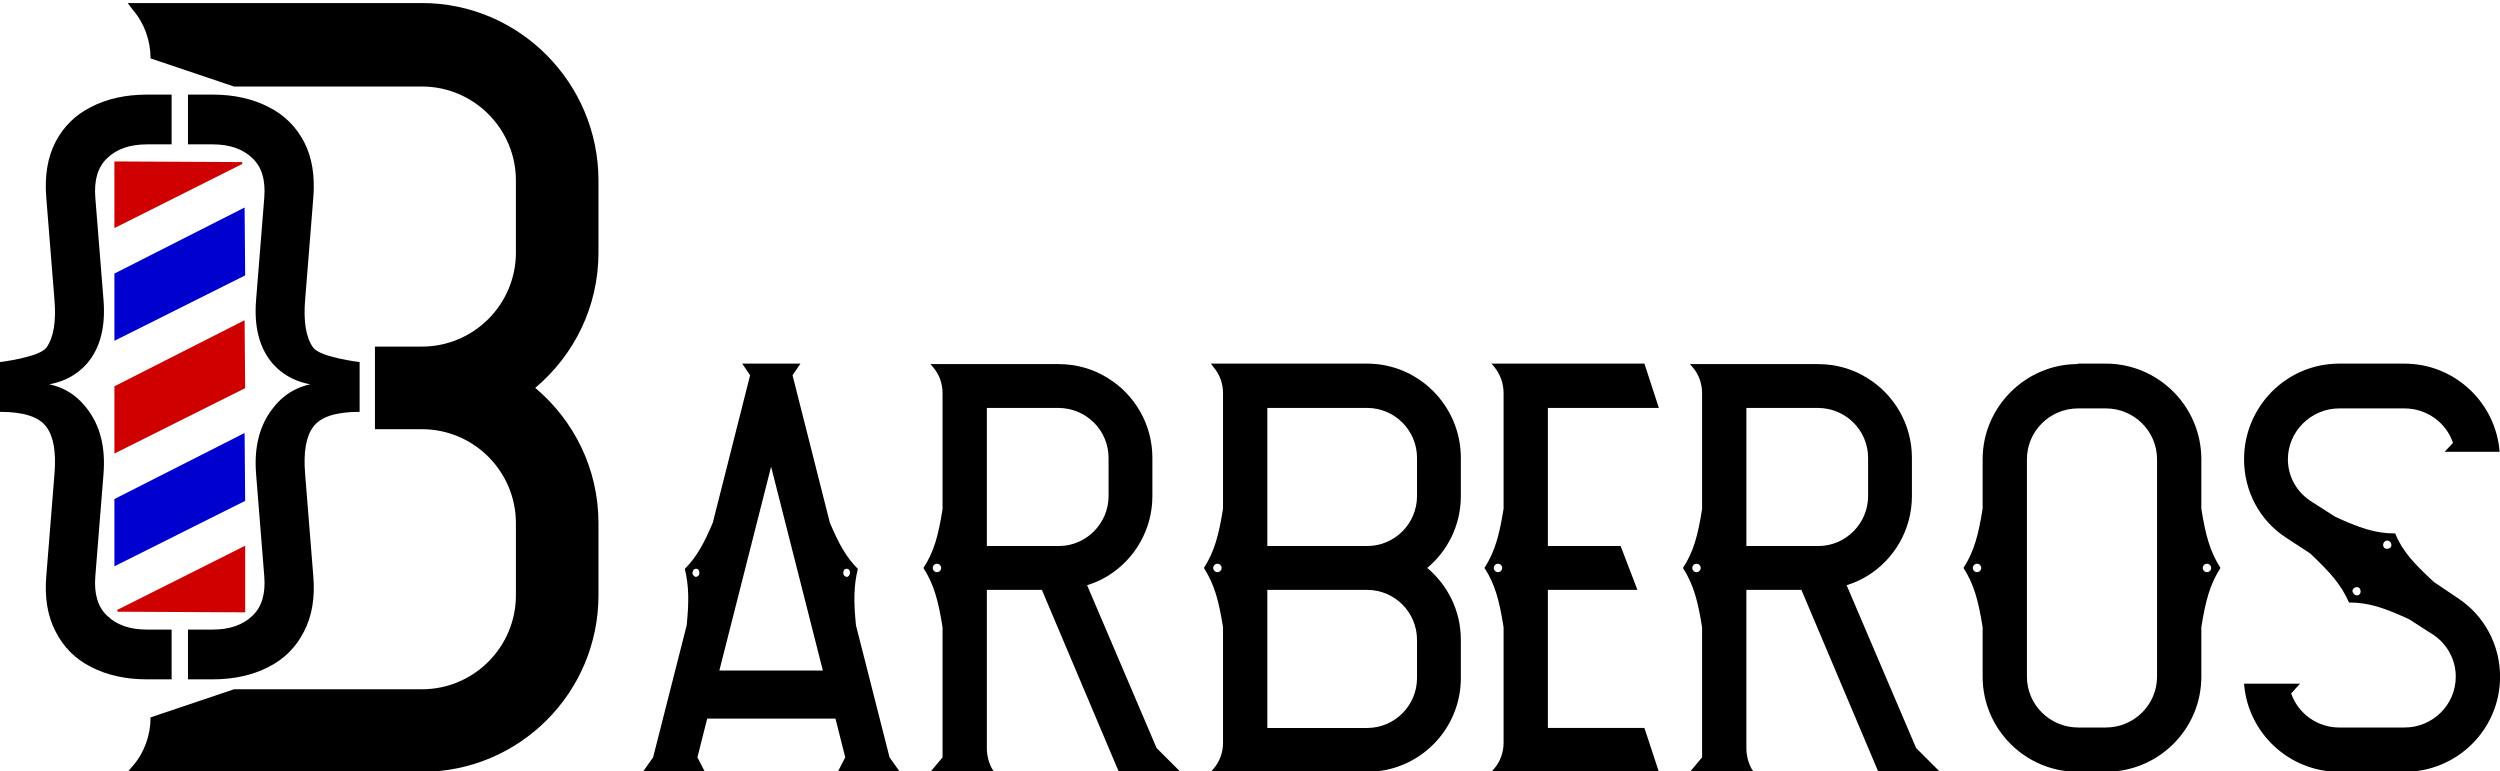 <?xml version="1.0" encoding="UTF-8" standalone="no"?>
<svg
   xmlns:dc="http://purl.org/dc/elements/1.1/"
   xmlns:cc="http://creativecommons.org/ns#"
   xmlns:rdf="http://www.w3.org/1999/02/22-rdf-syntax-ns#"
   xmlns:svg="http://www.w3.org/2000/svg"
   xmlns="http://www.w3.org/2000/svg"
   xmlns:sodipodi="http://sodipodi.sourceforge.net/DTD/sodipodi-0.dtd"
   xmlns:inkscape="http://www.inkscape.org/namespaces/inkscape"
   version="1.1"
   viewBox="0 0 512 158"
   id="svg121"
   sodipodi:docname="barberos-final.svg"
   inkscape:version="1.0.1 (c497b03c, 2020-09-10)"
   width="512"
   height="158"
   inkscape:export-filename="/Users/loic/Documents/Projet freelance/Logo/barberos-final.png"
   inkscape:export-xdpi="96"
   inkscape:export-ydpi="96">
  <defs
     id="defs125" />
  <sodipodi:namedview
     pagecolor="#ffffff"
     bordercolor="#666666"
     borderopacity="1"
     objecttolerance="10"
     gridtolerance="10"
     guidetolerance="10"
     inkscape:pageopacity="0"
     inkscape:pageshadow="2"
     inkscape:window-width="1680"
     inkscape:window-height="1050"
     id="namedview123"
     showgrid="false"
     inkscape:zoom="1.8015811"
     inkscape:cx="256"
     inkscape:cy="90"
     inkscape:window-x="0"
     inkscape:window-y="0"
     inkscape:window-maximized="0"
     inkscape:current-layer="g119"
     inkscape:document-rotation="0" />
  <g
     transform="translate(0,-207)"
     id="g119">
    <g
       transform="matrix(2.256,0,0,2.257,-25.545,-282.416)"
       stroke-width="0.265"
       style="font-variant-ligatures:normal;font-variant-caps:normal;font-variant-numeric:normal;font-variant-east-asian:normal"
       aria-label="Barberos"
       id="g117">
      <g
         id="g935"
         transform="matrix(0.742,0,0,0.758,52.668,143.799)"
         inkscape:label="group1">
        <path
           inkscape:connector-curvature="0"
           id="left_brace"
           style="font-style:normal;font-variant:normal;font-weight:normal;font-stretch:normal;font-size:22.578px;line-height:1.25;font-family:'JetBrains Mono';-inkscape-font-specification:'JetBrains Mono';letter-spacing:0px;word-spacing:0px;fill:#000000;fill-opacity:1;stroke:none;stroke-width:0.826"
           d="m -37.724,177.69 c -2.622,0 -4.911,-0.496 -6.867,-1.489 -1.911,-0.943 -3.356,-2.358 -4.333,-4.245 -0.978,-1.837 -1.356,-4.046 -1.133,-6.628 l 1,-12.213 c 0.222,-2.631 -0.111,-4.518 -1,-5.66 -0.889,-1.191 -2.778,-1.787 -5.667,-1.787 v 0 -5.957 0 c 0,0 4.778,-0.571 5.667,-1.713 0.889,-1.191 1.222,-3.103 1,-5.734 l -1,-12.213 c -0.222,-2.631 0.156,-4.865 1.133,-6.702 0.978,-1.837 2.422,-3.227 4.333,-4.17 1.956,-0.993 4.244,-1.489 6.867,-1.489 h 3 v 5.957 h -3 c -2.089,0 -3.711,0.546 -4.867,1.638 -1.156,1.043 -1.644,2.631 -1.467,4.766 l 1,12.213 c 0.267,3.227 -0.4,5.759 -2,7.596 -1.6,1.787 -3.822,2.681 -6.667,2.681 v -0.372 c 2.8,0 5,1.018 6.6,3.053 1.644,2.035 2.333,4.667 2.067,7.894 l -1,12.213 c -0.178,2.135 0.311,3.723 1.467,4.766 1.156,1.092 2.778,1.638 4.867,1.638 h 3 v 5.957 z"
           inkscape:label="left_brace"
           sodipodi:nodetypes="scccccsccscccscsccsccccccccccsccs" />
        <path
           inkscape:connector-curvature="0"
           id="right_brace"
           style="font-style:normal;font-variant:normal;font-weight:normal;font-stretch:normal;font-size:22.578px;line-height:1.25;font-family:'JetBrains Mono';-inkscape-font-specification:'JetBrains Mono';letter-spacing:0px;word-spacing:0px;fill:#000000;fill-opacity:1;stroke:none;stroke-width:0.826"
           d="m -29.724,177.69 c 2.622,0 4.911,-0.496 6.867,-1.489 1.911,-0.943 3.356,-2.358 4.333,-4.245 0.978,-1.837 1.356,-4.046 1.133,-6.628 l -1,-12.213 c -0.222,-2.631 0.111,-4.518 1,-5.66 0.889,-1.191 2.778,-1.787 5.667,-1.787 v 0 -5.957 0 c 0,0 -4.778,-0.571 -5.667,-1.713 -0.889,-1.191 -1.222,-3.103 -1,-5.734 l 1,-12.213 c 0.222,-2.631 -0.156,-4.865 -1.133,-6.702 -0.978,-1.837 -2.422,-3.227 -4.333,-4.17 -1.956,-0.993 -4.244,-1.489 -6.867,-1.489 h -3 v 5.957 h 3 c 2.089,0 3.711,0.546 4.867,1.638 1.156,1.043 1.644,2.631 1.467,4.766 l -1,12.213 c -0.267,3.227 0.4,5.759 2,7.596 1.6,1.787 3.822,2.681 6.667,2.681 v -0.372 c -2.8,0 -5,1.018 -6.6,3.053 -1.644,2.035 -2.333,4.667 -2.067,7.894 l 1,12.213 c 0.178,2.135 -0.311,3.723 -1.467,4.766 -1.156,1.092 -2.778,1.638 -4.867,1.638 h -3 v 5.957 z"
           inkscape:label="right_brace"
           sodipodi:nodetypes="scccccsccscccscsccsccccccccccsccs" />
        <path
           style="fill:#cf0000;fill-opacity:1;stroke:#cf0000;stroke-width:0.223;stroke-linecap:square;stroke-miterlimit:4;stroke-dasharray:none;stroke-opacity:1"
           inkscape:transform-center-x="-13.800385"
           inkscape:transform-center-y="-6.6248513"
           d="m -25.833,169.557 v -7.688 l -15.504,7.611 z"
           id="sign5"
           inkscape:connector-curvature="0"
           sodipodi:nodetypes="cccc"
           inkscape:label="sign5" />
        <path
           style="fill:#cf0000;fill-opacity:1;stroke:#cf0000;stroke-width:0.223;stroke-linecap:square;stroke-miterlimit:4;stroke-dasharray:none;stroke-opacity:1"
           inkscape:transform-center-x="13.800382"
           inkscape:transform-center-y="6.624848"
           d="m -41.613,115.802 v 7.688 l 15.504,-7.611 z"
           id="sign1"
           inkscape:connector-curvature="0"
           sodipodi:nodetypes="cccc"
           inkscape:label="sign1" />
        <path
           style="fill:#cf0000;fill-opacity:1;stroke:#cf0000;stroke-width:0.226;stroke-linecap:square;stroke-miterlimit:4;stroke-dasharray:none;stroke-opacity:1"
           inkscape:transform-center-x="14.040384"
           inkscape:transform-center-y="6.7198212"
           d="m -41.611,142.679 v 7.798 l 15.773,-7.72 -0.068,-7.877 z"
           id="sign3"
           inkscape:connector-curvature="0"
           sodipodi:nodetypes="ccccc"
           inkscape:label="sign3" />
        <path
           style="fill:#0000cf;fill-opacity:1;stroke:#0000cf;stroke-width:0.226;stroke-linecap:square;stroke-miterlimit:4;stroke-dasharray:none;stroke-opacity:1"
           inkscape:transform-center-x="14.040384"
           inkscape:transform-center-y="6.7198212"
           d="m -41.611,129.184 v 7.798 l 15.773,-7.72 -0.068,-7.877 z"
           id="sign2"
           inkscape:connector-curvature="0"
           sodipodi:nodetypes="ccccc"
           inkscape:label="sign2" />
        <path
           style="fill:#0000cf;fill-opacity:1;stroke:#0000cf;stroke-width:0.226;stroke-linecap:square;stroke-miterlimit:4;stroke-dasharray:none;stroke-opacity:1"
           inkscape:transform-center-x="14.040384"
           inkscape:transform-center-y="6.7198212"
           d="m -41.611,156.175 v 7.798 l 15.773,-7.72 -0.068,-7.877 z"
           id="sign4"
           inkscape:connector-curvature="0"
           sodipodi:nodetypes="ccccc"
           inkscape:label="sign4" />
      </g>
      <path
         d="m 45.361,255.789 h 4.266 c 4.704,0 8.531,3.827 8.531,8.531 v 6.537 c 0,4.704 -3.827,8.531 -8.531,8.531 h -17.062 l -7.573,2.549 c 0,1.595 -0.558,3.189 -1.595,4.385 L 22.918,286.88 h 26.709 c 8.85,0 16.025,-7.176 16.025,-16.025 v -6.538 c 0,-4.943 -2.232,-9.328 -5.74,-12.278 3.508,-2.95 5.74,-7.335 5.74,-12.278 v 0.001 -6.538 c 0,-8.85 -7.176,-16.105 -16.025,-16.105 H 22.918 l 0.478,0.638 c 1.036,1.196 1.595,2.791 1.595,4.385 l 7.573,2.552 h 17.062 c 4.704,0 8.531,3.827 8.531,8.531 v 6.537 c 0,4.704 -3.827,8.531 -8.531,8.531 h -4.266"
         style="font-variant-ligatures:normal;font-variant-caps:normal;font-variant-numeric:normal;font-variant-east-asian:normal"
         id="path101"
         sodipodi:nodetypes="cssssccccssscccssccccssssc" />
      <path
         d="m 76.625,277.69 4.699,-18.5 4.699,18.5 z m -2.413,-8.975 c 0.042,-0.212 0.212,-0.296 0.381,-0.254 0.169,0.042 0.254,0.254 0.212,0.466 -0.042,0.169 -0.212,0.296 -0.381,0.254 -0.169,-0.085 -0.296,-0.296 -0.212,-0.466 z m 13.885,-0.254 c 0.169,-0.042 0.339,0.042 0.381,0.254 0.042,0.169 -0.042,0.381 -0.212,0.466 -0.169,0.042 -0.339,-0.085 -0.381,-0.254 -0.042,-0.212 0.042,-0.423 0.212,-0.466 z m 3.979,17.103 -3.048,-11.98 c -0.212,-2.117 -0.212,-3.556 0.169,-5.122 -1.058,-1.058 -1.736,-2.286 -2.54,-4.191 l -3.387,-13.377 0.72,-1.058 h -5.292 l 0.72,1.058 -3.387,13.377 c -0.804,1.905 -1.482,3.133 -2.54,4.191 0.381,1.566 0.381,3.006 0.169,5.122 l -3.048,11.98 -0.931,1.312 h 5.63 l -0.677,-1.312 0.889,-3.514 h 11.642 l 0.889,3.514 -0.677,1.312 h 5.63 z"
         id="path103" />
      <path
         d="m 100.91,266.39 v -12.531 h 6.477 c 2.54,0 4.572,2.032 4.572,4.53 v 3.471 c 0,2.455 -1.99,4.487 -4.445,4.53 h -3.302 z m -4.53,2.371 c -0.212,0 -0.381,-0.169 -0.381,-0.381 0,-0.212 0.169,-0.381 0.381,-0.381 0.212,0 0.381,0.169 0.381,0.381 0,0.212 -0.169,0.381 -0.381,0.381 z m 19.939,15.96 -6.308,-14.774 c 0.677,-0.212 1.355,-0.508 1.947,-0.889 2.371,-1.482 3.979,-4.149 3.979,-7.197 v -3.471 c 0,-3.048 -1.609,-5.715 -3.979,-7.197 -1.312,-0.847 -2.879,-1.312 -4.572,-1.312 h -11.599 l 0.254,0.296 c 0.55,0.635 0.847,1.482 0.847,2.328 v 10.541 c -0.381,2.371 -0.762,3.852 -1.736,5.334 0.974,1.524 1.355,3.006 1.736,5.376 v 11.811 l -1.101,1.312 h 5.8 l -0.169,-0.212 c -0.339,-0.593 -0.508,-1.27 -0.508,-1.947 v -14.351 h 4.995 l 6.985,16.51 h 5.588 z"
         id="path105" />
      <path
         d="m 139.96,261.86 c 0,2.498 -2.032,4.53 -4.53,4.53 h -9.059 v -12.531 h 9.059 c 2.498,0 4.53,2.032 4.53,4.53 z m 0,16.51 c 0,2.498 -2.032,4.53 -4.53,4.53 h -9.059 v -12.531 h 9.059 c 2.498,0 4.53,2.032 4.53,4.53 z m -18.119,-9.61 c -0.212,0 -0.381,-0.169 -0.381,-0.381 0,-0.212 0.169,-0.381 0.381,-0.381 0.212,0 0.381,0.169 0.381,0.381 0,0.212 -0.169,0.381 -0.381,0.381 z m 22.098,-6.9 v -3.471 c 0,-4.699 -3.81,-8.551 -8.509,-8.551 h -14.182 l 0.254,0.339 c 0.55,0.635 0.847,1.482 0.847,2.328 v 10.499 c -0.381,2.371 -0.762,3.852 -1.736,5.376 0.974,1.524 1.355,3.006 1.736,5.376 v 10.499 c 0,0.847 -0.296,1.693 -0.847,2.328 l -0.254,0.296 h 14.182 c 4.699,0 8.509,-3.81 8.509,-8.509 v -3.471 c 0,-2.625 -1.185,-4.953 -3.048,-6.519 1.863,-1.566 3.048,-3.895 3.048,-6.519 z"
         id="path107" />
      <path
         d="m 147.31,268.76 c -0.212,0 -0.381,-0.169 -0.381,-0.381 0,-0.212 0.169,-0.381 0.381,-0.381 0.212,0 0.381,0.169 0.381,0.381 0,0.212 -0.169,0.381 -0.381,0.381 z m 4.53,14.139 v -12.531 h 8.128 l -1.524,-3.979 h -6.604 v -12.531 h 10.075 l -1.312,-4.022 h -13.885 l 0.254,0.296 c 0.55,0.677 0.847,1.524 0.847,2.371 v 10.499 c -0.381,2.371 -0.762,3.852 -1.736,5.376 0.974,1.482 1.355,3.006 1.736,5.376 v 10.499 c 0,0.847 -0.296,1.693 -0.847,2.328 l -0.254,0.296 h 15.198 l -1.312,-3.979 z"
         id="path109" />
      <path
         d="m 169.86,266.39 v -12.531 h 6.477 c 2.54,0 4.572,2.032 4.572,4.53 v 3.471 c 0,2.455 -1.99,4.487 -4.445,4.53 h -3.302 z m -4.53,2.371 c -0.212,0 -0.381,-0.169 -0.381,-0.381 0,-0.212 0.169,-0.381 0.381,-0.381 0.212,0 0.381,0.169 0.381,0.381 0,0.212 -0.169,0.381 -0.381,0.381 z m 19.939,15.96 -6.308,-14.774 c 0.677,-0.212 1.355,-0.508 1.947,-0.889 2.371,-1.482 3.979,-4.149 3.979,-7.197 v -3.471 c 0,-3.048 -1.609,-5.715 -3.979,-7.197 -1.312,-0.847 -2.879,-1.312 -4.572,-1.312 h -11.599 l 0.254,0.296 c 0.55,0.635 0.847,1.482 0.847,2.328 v 10.541 c -0.381,2.371 -0.762,3.852 -1.736,5.334 0.974,1.524 1.355,3.006 1.736,5.376 v 11.811 l -1.101,1.312 h 5.8 l -0.169,-0.212 c -0.339,-0.593 -0.508,-1.27 -0.508,-1.947 v -14.351 h 4.995 l 6.985,16.51 h 5.588 z"
         id="path111" />
      <path
         d="m 211.67,268.76 c -0.212,0 -0.381,-0.169 -0.381,-0.381 0,-0.212 0.169,-0.381 0.381,-0.381 0.212,0 0.381,0.169 0.381,0.381 0,0.212 -0.169,0.381 -0.381,0.381 z m -4.53,9.483 c 0,2.54 -2.074,4.614 -4.657,4.614 h -2.498 c -2.582,0 -4.657,-2.074 -4.657,-4.614 v -19.727 c 0,-2.54 2.074,-4.614 4.657,-4.614 h 2.498 c 2.582,0 4.657,2.074 4.657,4.614 z m -16.341,-9.483 c -0.212,0 -0.381,-0.169 -0.381,-0.381 0,-0.212 0.169,-0.381 0.381,-0.381 0.212,0 0.381,0.169 0.381,0.381 0,0.212 -0.169,0.381 -0.381,0.381 z m 20.362,-5.757 v -4.487 c 0,-4.784 -3.895,-8.678 -8.678,-8.678 h -2.54 v 0.042 c -4.741,0 -8.636,3.895 -8.636,8.636 v 4.487 c -0.381,2.371 -0.762,3.852 -1.736,5.376 0.974,1.524 1.355,3.006 1.736,5.376 v 4.487 c 0,4.741 3.852,8.636 8.636,8.636 h 2.54 c 4.784,0 8.678,-3.852 8.678,-8.636 v -4.487 c 0.381,-2.371 0.762,-3.852 1.736,-5.376 -0.974,-1.524 -1.355,-3.006 -1.736,-5.376 z"
         id="path113" />
      <path
         d="m 225.58,270.71 c -0.127,0.169 -0.339,0.212 -0.508,0.085 -0.169,-0.127 -0.254,-0.339 -0.127,-0.508 0.127,-0.169 0.339,-0.212 0.508,-0.127 0.169,0.127 0.212,0.339 0.127,0.55 z m 2.159,-4.657 c 0.127,-0.169 0.339,-0.212 0.508,-0.085 0.169,0.127 0.212,0.339 0.127,0.508 -0.127,0.169 -0.381,0.212 -0.55,0.127 -0.169,-0.127 -0.212,-0.339 -0.085,-0.55 z m 6.731,5.08 -2.201,-1.482 c -1.778,-1.651 -2.836,-2.752 -3.514,-4.403 -1.82,0 -3.26,-0.508 -5.461,-1.524 l -2.244,-1.439 c -1.27,-0.847 -2.032,-2.244 -2.032,-3.768 0,-2.54 2.117,-4.614 4.657,-4.614 h 5.927 c 2.032,0 3.81,1.312 4.403,3.133 l -0.762,0.804 h 4.995 c -0.339,-4.445 -4.064,-8.001 -8.636,-8.001 h -5.927 c -4.784,0 -8.636,3.895 -8.636,8.678 0,2.879 1.397,5.546 3.81,7.112 l 2.201,1.439 c 1.778,1.693 2.794,2.794 3.514,4.445 1.82,0 3.26,0.508 5.461,1.524 l 2.244,1.439 c 1.228,0.847 1.99,2.244 1.99,3.768 0,2.54 -2.074,4.614 -4.657,4.614 h -5.927 c -1.99,0 -3.725,-1.27 -4.36,-3.09 l 0.804,-0.889 h -5.08 c 0.339,4.487 4.106,8.001 8.636,8.001 h 5.927 c 4.784,0 8.678,-3.852 8.678,-8.636 0,-2.879 -1.439,-5.546 -3.81,-7.112 z"
         id="path115" />
    </g>
  </g>
</svg>
